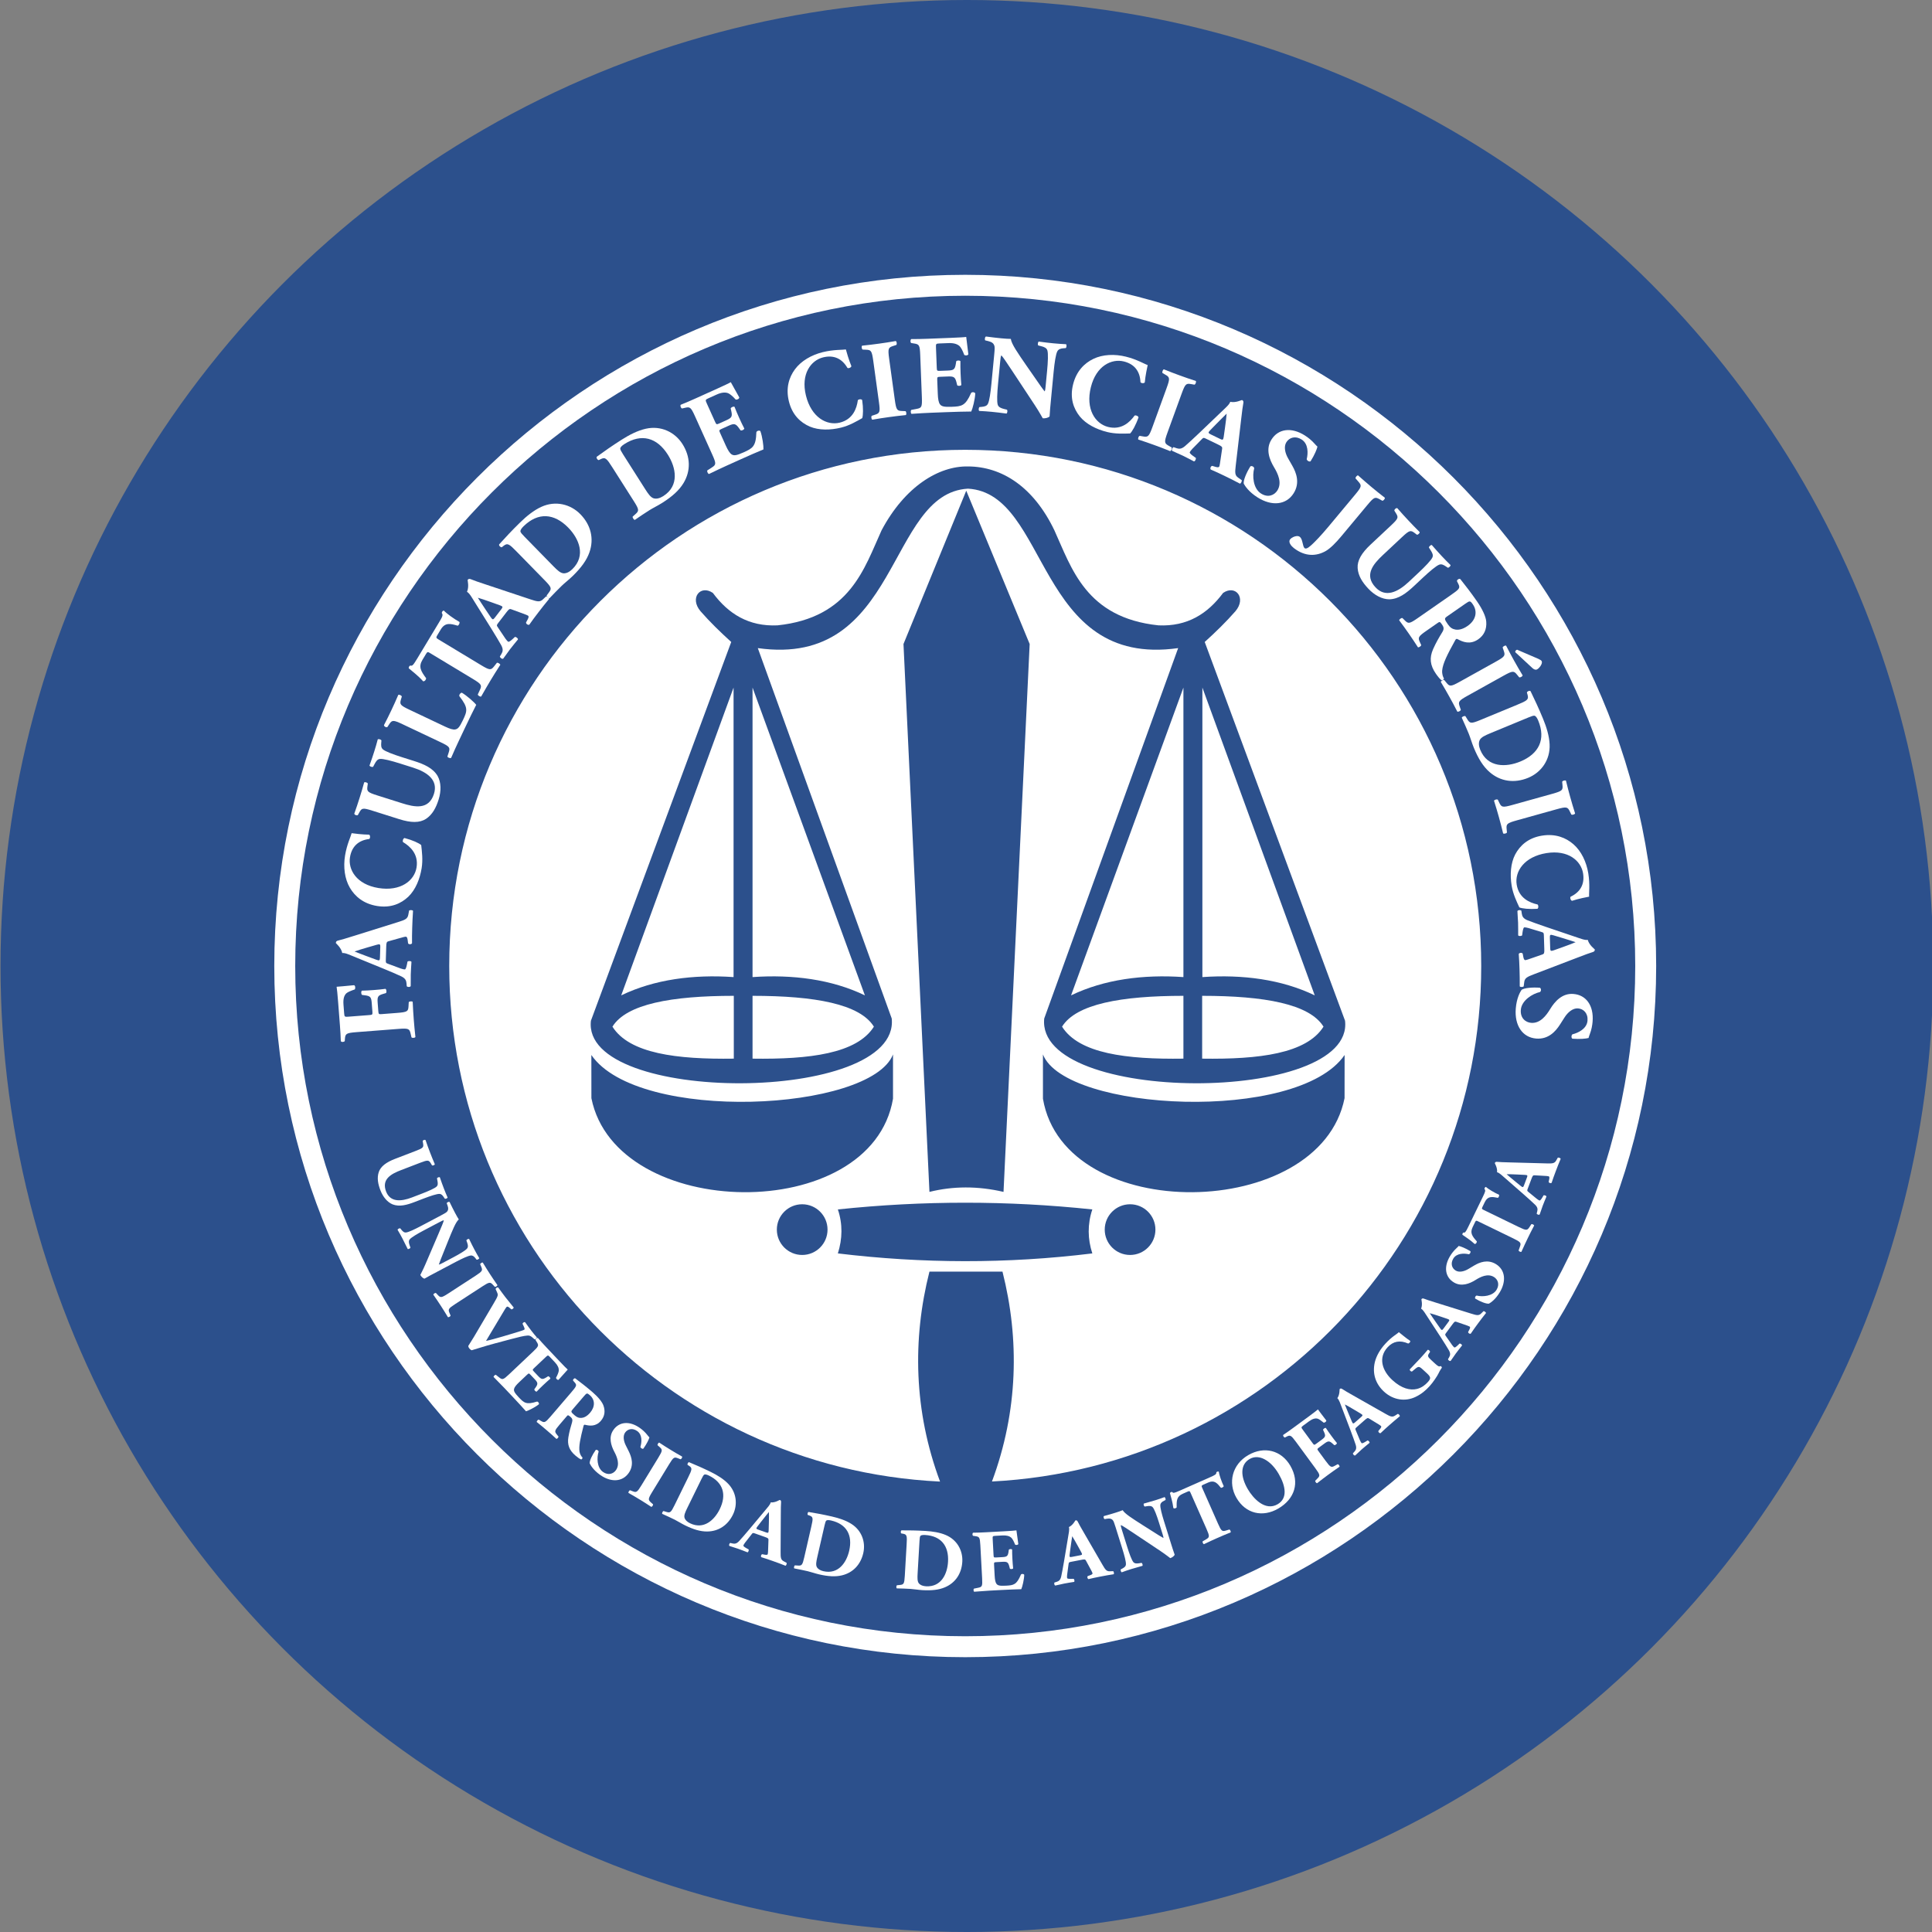 <?xml version="1.0" encoding="UTF-8" standalone="no"?>
<!DOCTYPE svg PUBLIC "-//W3C//DTD SVG 1.1//EN" "http://www.w3.org/Graphics/SVG/1.1/DTD/svg11.dtd">
<svg width="100%" height="100%" viewBox="0 0 450 450" version="1.1" xmlns="http://www.w3.org/2000/svg" xmlns:xlink="http://www.w3.org/1999/xlink" xml:space="preserve" xmlns:serif="http://www.serif.com/" style="fill-rule:evenodd;clip-rule:evenodd;stroke-linejoin:round;stroke-miterlimit:2;">
    <rect x="0" y="0" width="450" height="450" fill="#808080" stroke="none"/>
    <g transform="matrix(1,0,0,1,-1350,-150)">
        <g transform="matrix(1.768,0,0,1,0,0)">
            <g transform="matrix(0.679,0,0,1.2,458.092,-480)">
                <circle cx="637.5" cy="712.5" r="187.5" style="fill:rgb(44,80,140);"/>
            </g>
        </g>
        <g transform="matrix(1.768,0,0,1,0,0)">
            <g id="Logo-Facultad-Ciencias-Jurídicas.svg" serif:id="Logo Facultad Ciencias Jurídicas.svg" transform="matrix(0.389,0,0,0.688,890.735,375)">
                <g transform="matrix(1,0,0,1,-234,-234)">
                    <g>
                        <path d="M234.001,7.089C358.979,7.089 460.911,109.021 460.911,233.999C460.911,358.977 358.979,460.908 234.001,460.908C109.023,460.908 7.092,358.977 7.092,233.999C7.092,109.021 109.023,7.089 234.001,7.089M234.001,0C362.884,0 468,105.116 468,233.999C468,362.882 362.884,468 234.001,468C105.118,468 0,362.882 0,233.999C0,105.116 105.118,0 234.001,0" style="fill:white;"/>
                        <path d="M225.474,408.546C132.939,404.102 59.25,327.64 59.25,233.996C59.25,137.501 137.503,59.247 234.001,59.247C330.497,59.247 408.75,137.501 408.75,233.996C408.75,327.457 335.349,403.803 243.055,408.52C251.93,384.69 252.424,360.362 246.618,337.467L221.882,337.467C216.074,360.369 216.573,384.705 225.474,408.546ZM190.87,316.415C219.648,313.378 248.371,313.378 277.044,316.415C275.358,321.48 275.46,326.439 277.044,331.302C248.136,334.859 219.415,334.749 190.87,331.302C192.431,326.338 192.531,321.375 190.87,316.415ZM178.785,314.663C183.525,314.663 187.368,318.506 187.368,323.246C187.368,327.984 183.525,331.826 178.785,331.826C174.044,331.826 170.202,327.984 170.202,323.246C170.202,318.506 174.044,314.663 178.785,314.663ZM289.83,314.663C294.57,314.663 298.413,318.506 298.413,323.246C298.413,327.984 294.57,331.826 289.83,331.826C285.089,331.826 281.247,327.984 281.247,323.246C281.247,318.506 285.089,314.663 289.83,314.663ZM362.484,264.127C346.621,287.274 267.865,283.239 260.322,263.941L260.322,278.933C267.617,321.843 354.134,320.477 362.469,278.748L362.484,264.127ZM107.382,264.126C123.247,287.273 202.001,283.241 209.543,263.941L209.543,278.933C202.248,321.842 115.734,320.477 107.397,278.748L107.382,264.126ZM234.347,73.089L213.091,124.996L221.884,310.475C229.862,308.501 238.222,308.439 246.97,310.475L255.825,124.996L234.347,73.089ZM234.932,72.397C207.374,73.97 212.007,133.197 163.755,126.378L209.11,251.774C212.112,280.855 103.872,280.915 107.237,252.517L154.756,124.302C151.064,120.96 147.537,117.532 144.375,113.92C140.523,109.4 144.31,104.81 148.528,107.694C153.768,114.753 160.64,119.118 170.416,118.676C195.044,116.084 199.85,99.239 205.671,86.496C213.573,71.634 225.08,64.687 234.932,64.875C246.426,64.922 257.125,71.774 264.192,86.496C270.016,99.239 274.819,116.084 299.449,118.676C309.226,119.118 316.095,114.753 321.336,107.694C325.556,104.81 329.341,109.4 325.488,113.92C322.329,117.532 318.802,120.96 315.109,124.302L362.629,252.517C365.993,280.915 257.753,280.855 260.755,251.774L306.111,126.378C257.858,133.197 262.491,73.97 234.932,72.397ZM155.625,244.097L155.625,265.365C136.302,265.645 120.27,263.651 114.524,254.536C119.282,246.866 134.516,244.107 155.625,244.097ZM161.971,244.097L161.971,265.365C181.293,265.645 197.326,263.651 203.069,254.536C198.311,246.866 183.079,244.107 161.971,244.097ZM307.895,244.097L307.895,265.365C288.573,265.645 272.538,263.651 266.794,254.536C271.552,246.866 286.786,244.107 307.895,244.097ZM314.239,244.097L314.239,265.365C333.563,265.645 349.596,263.651 355.339,254.536C350.584,246.866 335.349,244.107 314.239,244.097ZM161.971,139.744L161.971,237.755C175.537,236.812 188.803,238.521 200.025,243.946L161.971,139.744ZM155.544,139.744L155.544,237.755C141.978,236.812 128.713,238.521 117.491,243.946L155.544,139.744ZM307.895,139.744L307.895,237.755C294.326,236.812 281.063,238.521 269.841,243.946L307.895,139.744ZM314.319,139.744L314.319,237.755C327.887,236.812 341.15,238.521 352.372,243.946L314.319,139.744Z" style="fill:white;"/>
                        <g>
                            <path d="M25.314,251.144C23.836,251.258 23.76,251.264 23.663,250.016L23.435,247.065C23.286,245.136 23.653,243.963 24.399,243.255C24.862,242.836 25.749,242.462 27.271,241.925C27.539,241.447 27.437,240.616 27.008,240.497C24.477,240.769 21.749,240.98 21.105,241.03C21.222,241.554 21.427,243.714 21.615,246.14L22.23,254.086C22.374,255.903 22.483,257.799 22.533,259.434C22.717,259.839 23.669,259.766 23.872,259.407L23.927,258.64C24.06,256.915 24.383,256.661 27.9,256.389L41.979,255.3C45.499,255.027 45.782,255.234 46.178,256.918L46.465,258.154C46.717,258.439 47.593,258.372 47.798,258.051C47.546,255.784 47.373,253.892 47.239,252.151C47.098,250.334 46.98,248.478 46.875,246.127C46.626,245.879 45.75,245.947 45.542,246.23L45.461,247.644C45.365,249.364 45.08,249.614 41.56,249.887L36.451,250.282C35.429,250.361 35.312,250.332 35.233,249.311L35.008,246.398C34.853,244.393 35.123,243.953 36.911,243.435L37.805,243.175C38.125,242.882 38.013,241.933 37.655,241.731C36.525,241.895 35.127,242.029 33.728,242.137C32.29,242.249 30.884,242.332 29.664,242.35C29.345,242.604 29.381,243.558 29.738,243.799L30.663,243.918C32.552,244.152 32.85,244.548 33.005,246.553L33.23,249.466C33.309,250.487 33.198,250.534 32.174,250.613L25.314,251.144Z" style="fill:white;fill-rule:nonzero;"/>
                            <path d="M37.914,227.44C37.955,226.11 38.041,225.809 38.653,225.638L41.947,224.713C43.364,224.301 44.282,224.063 44.548,224.072C44.775,224.079 45.036,224.239 45.161,225.117L45.314,226.338C45.606,226.765 46.41,226.714 46.652,226.303C46.63,224.554 46.65,223.072 46.708,221.174C46.769,219.199 46.859,217.149 46.991,215.329C46.773,214.98 45.854,215.027 45.656,215.249L45.384,216.685C45.113,218.083 44.23,218.398 41.93,219.125L26.891,223.83C24.165,224.696 22.746,225.108 21.635,225.378C21.06,225.512 20.864,225.734 20.848,226.228C20.846,226.304 22.664,227.766 23.025,229.602C24.13,229.522 25.439,230.209 27.805,231.156L36.963,234.898C39.661,236.011 41.459,236.789 42.956,237.481C44.416,238.171 44.695,238.94 44.781,239.854L44.864,240.882C45.161,241.158 45.961,241.22 46.203,240.81C46.257,239.064 46.182,238.188 46.222,236.898C46.31,235.305 46.339,233.937 46.457,232.61C46.278,232.225 45.397,232.273 45.123,232.493L44.898,233.627C44.675,234.684 44.432,235.171 44.205,235.164C43.901,235.155 43.599,235.107 42.848,234.856L38.494,233.239C37.781,232.988 37.746,232.873 37.774,231.962L37.914,227.44ZM35.79,231.14C35.76,232.089 35.64,232.276 34.625,231.902L31.806,230.865C30.077,230.241 28.049,229.418 27.185,229.087C27.993,228.77 30.065,228.15 31.715,227.668L34.822,226.776C35.819,226.503 35.927,226.696 35.9,227.57L35.79,231.14Z" style="fill:white;fill-rule:nonzero;"/>
                            <path d="M23.968,196.6C23.333,200.5 23.833,204.509 25.612,207.53C27.329,210.464 30.239,212.938 34.815,213.682C39.467,214.439 42.916,212.884 45.419,210.521C47.837,208.182 49.308,204.571 49.906,200.895C50.381,197.97 49.992,195.173 49.76,193.056C48.984,192.391 46.836,191.387 44.103,190.673C43.616,190.825 43.357,191.707 43.609,192.056C45.995,193.483 48.917,196.115 48.179,200.653C47.447,205.154 42.731,208.814 35.266,207.6C27.8,206.386 24.962,201.343 25.639,197.179C26.231,193.541 28.497,191.446 32.151,191.001C32.531,190.793 32.546,189.756 32.12,189.533C29.889,189.516 26.87,189.141 26.197,189.031C25.939,190.144 24.59,192.774 23.968,196.6Z" style="fill:white;fill-rule:nonzero;"/>
                            <path d="M42.328,184.294C46.276,185.542 49.207,185.592 51.36,184.202C53.568,182.75 54.78,180.422 55.651,177.668C56.579,174.732 56.511,171.8 55.315,169.668C53.734,166.981 50.722,165.671 47.318,164.595L43.262,163.313C40.328,162.386 37.621,161.372 36.806,160.676C36.148,160.109 36.148,159.352 36.229,158.341L36.29,157.643C36.09,157.261 35.339,157.104 35.051,157.252C34.689,158.652 34.29,160 33.867,161.339C33.398,162.822 32.927,164.228 32.236,166.162C32.386,166.449 33.091,166.751 33.474,166.554L33.965,165.632C34.455,164.711 34.924,163.982 35.788,163.896C36.856,163.795 39.654,164.52 42.588,165.447L46.97,166.831C51.931,168.399 55.541,171.095 54.075,175.734C52.334,181.244 47.513,180.239 43.276,178.9L34.91,176.256C31.541,175.192 31.32,174.883 31.546,173.16L31.676,172.244C31.549,171.885 30.748,171.632 30.437,171.853C29.961,173.616 29.424,175.399 28.864,177.173C28.314,178.911 27.718,180.714 27.095,182.43C27.188,182.898 28.001,183.115 28.311,182.894L28.778,182.045C29.62,180.518 29.906,180.369 33.274,181.433L42.328,184.294Z" style="fill:white;fill-rule:nonzero;"/>
                            <path d="M45.788,147.247C42.593,145.735 42.415,145.399 42.906,143.739L43.192,142.782C43.116,142.41 42.329,142.037 41.994,142.215C41.249,143.964 40.467,145.695 39.687,147.343C38.908,148.99 38.065,150.692 37.151,152.446C37.162,152.955 37.949,153.328 38.317,153.082L38.926,152.15C39.863,150.702 40.27,150.643 43.465,152.155L56.242,158.202C59.427,159.709 59.604,160.045 59.078,161.688L58.633,163.074C58.718,163.451 59.54,163.756 59.893,163.545C60.832,161.383 61.61,159.65 62.357,158.071L64.534,153.471C65.867,150.654 67.462,147.373 68.392,145.585C67.695,144.666 65.234,142.493 63.527,141.475C63.005,141.522 62.494,142.247 62.705,142.684C65.733,146.597 65.381,147.607 63.901,150.733C62.715,153.24 62.147,153.728 61.351,153.898C60.59,154.084 59.424,153.701 57.811,152.938L45.788,147.247Z" style="fill:white;fill-rule:nonzero;"/>
                            <path d="M67.166,136.756C70.19,138.581 70.365,138.952 69.645,140.515L68.924,142.077C68.964,142.456 69.716,142.91 70.069,142.768C71.378,140.451 72.376,138.746 73.317,137.186C74.2,135.723 75.203,134.11 76.544,132.034C76.485,131.688 75.733,131.234 75.399,131.344L74.451,132.547C73.373,133.894 72.995,133.932 69.97,132.107L55.628,123.455C54.782,122.945 54.744,122.789 55.215,122.008L56.392,120.055C57.865,117.615 59.668,118.082 62.083,118.784C62.441,118.778 62.906,117.861 62.712,117.521C60.819,116.468 58.324,114.653 57.411,113.658C57.276,113.665 57.011,113.816 56.893,114.011C56.775,114.207 56.749,114.323 56.734,114.492C57.242,115.198 56.98,115.706 55.685,117.853L48.386,129.954C46.894,132.426 46.705,132.446 46.054,132.275C45.877,132.346 45.747,132.489 45.649,132.652C45.55,132.814 45.517,133.016 45.536,133.205C46.666,134.198 48.583,135.575 50.414,137.612C50.955,137.672 51.393,137.093 51.433,136.585C49.648,134.177 48.759,132.709 50.192,130.333L51.409,128.316C51.88,127.535 52.043,127.633 52.824,128.104L67.166,136.756Z" style="fill:white;fill-rule:nonzero;"/>
                            <path d="M78.612,114.265C79.422,113.211 79.667,113.016 80.265,113.235L83.477,114.411C84.868,114.905 85.752,115.249 85.963,115.411C86.143,115.55 86.261,115.832 85.849,116.617L85.259,117.697C85.246,118.215 85.929,118.643 86.365,118.452C87.369,117.019 88.252,115.829 89.41,114.323C90.614,112.756 91.884,111.146 93.056,109.746C93.083,109.335 92.31,108.837 92.02,108.902L90.959,109.907C89.922,110.883 89.021,110.622 86.73,109.867L71.779,104.892C69.061,104.001 67.669,103.506 66.61,103.075C66.065,102.848 65.776,102.913 65.475,103.305C65.428,103.365 66.048,105.614 65.268,107.315C66.211,107.896 66.872,109.219 68.237,111.37L73.479,119.76C75.018,122.241 76.022,123.923 76.832,125.359C77.612,126.773 77.39,127.56 76.925,128.352L76.391,129.234C76.471,129.631 77.084,130.15 77.52,129.959C78.584,128.574 79.036,127.819 79.822,126.796C80.824,125.555 81.648,124.462 82.519,123.455C82.6,123.037 81.857,122.562 81.506,122.58L80.66,123.368C79.861,124.095 79.38,124.348 79.199,124.21C78.959,124.025 78.741,123.81 78.278,123.166L75.692,119.309C75.259,118.689 75.299,118.575 75.854,117.852L78.612,114.265ZM74.725,116.025C74.146,116.778 73.939,116.859 73.334,115.963L71.654,113.473C70.615,111.956 69.452,110.103 68.944,109.329C69.785,109.544 71.829,110.252 73.448,110.826L76.491,111.919C77.46,112.28 77.434,112.5 76.901,113.193L74.725,116.025Z" style="fill:white;fill-rule:nonzero;"/>
                            <path d="M91.514,103.347C93.95,105.835 93.999,106.212 92.963,107.598L92.254,108.558C92.177,108.914 92.815,109.566 93.192,109.516C94.684,107.944 96.042,106.562 97.344,105.287C98.324,104.334 99.84,103.169 101.117,101.919C103.916,99.18 105.799,96.648 106.745,93.919C108.351,89.316 107.217,84.682 103.655,81.042C100.332,77.647 95.241,76.354 90.436,78.558C87.899,79.716 85.459,81.679 83.231,83.86C80.353,86.676 78.342,88.856 76.194,91.224C75.895,91.57 76.663,92.355 77.067,92.225L77.636,91.774C79.019,90.687 79.578,91.15 82.104,93.731L91.514,103.347ZM84.708,88.629C83.884,87.787 83.406,87.245 83.356,86.868C83.306,86.491 83.69,85.85 84.423,85.132C89.341,80.32 94.766,80.7 99.551,85.59C103.167,89.284 105.658,95.036 100.958,99.636C99.98,100.593 98.952,101.12 97.932,101.055C96.884,100.963 95.873,100.038 94.411,98.544L84.708,88.629Z" style="fill:white;fill-rule:nonzero;"/>
                            <path d="M121.743,76.591C123.611,79.529 123.582,79.907 122.282,81.049L121.39,81.842C121.241,82.174 121.73,82.944 122.109,82.973C123.894,81.743 125.508,80.672 127.046,79.694C128.202,78.964 129.926,78.136 131.434,77.177C134.737,75.076 137.103,72.987 138.593,70.513C141.115,66.341 140.962,61.573 138.229,57.275C135.679,53.267 130.965,50.95 125.809,52.114C123.087,52.722 120.294,54.14 117.664,55.813C114.266,57.974 111.848,59.691 109.257,61.564C108.893,61.841 109.483,62.768 109.905,62.724L110.555,62.4C112.132,61.623 112.583,62.191 114.521,65.238L121.743,76.591ZM118.123,60.785C117.491,59.79 117.135,59.161 117.165,58.782C117.194,58.403 117.701,57.855 118.567,57.304C124.373,53.611 129.603,55.104 133.275,60.877C136.049,65.239 137.298,71.381 131.749,74.911C130.594,75.645 129.48,75.948 128.495,75.674C127.489,75.368 126.691,74.254 125.569,72.49L118.123,60.785Z" style="fill:white;fill-rule:nonzero;"/>
                            <path d="M146.527,43.653C145.949,42.37 145.918,42.301 147.059,41.786L149.826,40.539C151.52,39.774 152.749,39.72 153.708,40.08C154.377,40.362 155.331,41.183 156.259,42.225C156.746,42.38 157.512,41.952 157.478,41.508C156.259,39.268 154.892,36.883 154.607,36.344C154.188,36.617 152.228,37.543 150.008,38.544L142.674,41.852C141.015,42.604 139.301,43.336 137.639,44.002C137.391,44.365 137.717,45.181 138.12,45.251L139.065,45.034C140.767,44.641 141.068,44.755 142.489,47.903L148.309,60.808C149.745,63.992 149.631,64.293 148.178,65.24L146.663,66.216C146.468,66.523 146.843,67.354 147.214,67.437C149.779,66.197 151.462,65.396 153.123,64.647L157.62,62.618C160.456,61.339 163.802,59.872 165.669,59.113C165.733,57.961 165.3,54.782 164.625,52.917C164.299,52.564 163.371,52.816 163.266,53.322C163.127,58.097 161.995,58.733 158.979,60.093C156.454,61.232 155.672,61.251 154.941,60.83C154.26,60.428 153.622,59.382 152.903,57.787L151.043,53.663C150.574,52.624 150.593,52.573 151.526,52.152L153.913,51.076C155.711,50.265 156.251,50.355 157.347,51.862L157.911,52.651C158.296,52.853 159.15,52.425 159.183,52.035C158.614,50.958 158.027,49.721 157.435,48.406C156.842,47.092 156.303,45.834 155.872,44.693C155.557,44.46 154.687,44.852 154.569,45.239L154.786,46.184C155.19,48.004 154.885,48.433 153.086,49.244L150.7,50.321C149.766,50.742 149.701,50.688 149.263,49.718L146.527,43.653Z" style="fill:white;fill-rule:nonzero;"/>
                            <path d="M185.745,26.186C181.908,27.132 178.417,29.165 176.335,31.986C174.311,34.717 173.177,38.364 174.288,42.866C175.417,47.441 178.2,50.004 181.355,51.379C184.456,52.686 188.354,52.621 191.97,51.729C194.847,51.019 197.267,49.563 199.123,48.52C199.43,47.545 199.511,45.176 199.096,42.381C198.765,41.993 197.852,42.101 197.63,42.469C197.253,45.224 195.979,48.944 191.515,50.046C187.088,51.138 181.871,48.237 180.059,40.894C178.247,33.55 181.772,28.961 185.867,27.951C189.446,27.068 192.262,28.33 194.105,31.516C194.445,31.784 195.405,31.391 195.443,30.912C194.583,28.853 193.744,25.929 193.581,25.267C192.456,25.466 189.508,25.257 185.745,26.186Z" style="fill:white;fill-rule:nonzero;"/>
                            <path d="M208.242,28.446C207.755,24.911 207.945,24.617 209.638,24.077L210.667,23.744C210.933,23.476 210.814,22.606 210.485,22.42C208.46,22.775 206.581,23.06 204.813,23.304C203.008,23.552 201.123,23.786 199.079,23.99C198.81,24.259 198.929,25.129 199.262,25.314L200.342,25.358C202.115,25.42 202.377,25.652 202.864,29.187L204.769,43.024C205.256,46.558 205.066,46.853 203.376,47.392L202.348,47.726C202.078,47.994 202.198,48.864 202.53,49.05C204.553,48.694 206.431,48.41 208.236,48.161C210.004,47.918 211.852,47.689 213.899,47.484C214.164,47.216 214.082,46.341 213.754,46.155L212.673,46.112C210.897,46.05 210.634,45.818 210.148,42.283L208.242,28.446Z" style="fill:white;fill-rule:nonzero;"/>
                            <path d="M224.102,24.77C224.047,23.364 224.044,23.288 225.295,23.239L228.328,23.121C230.186,23.049 231.345,23.461 232.098,24.154C232.613,24.667 233.188,25.786 233.658,27.1C234.051,27.427 234.921,27.317 235.057,26.893C234.768,24.359 234.396,21.636 234.335,21.029C233.844,21.125 231.679,21.247 229.246,21.341L221.207,21.654C219.386,21.728 217.523,21.762 215.732,21.756C215.366,21.999 215.362,22.878 215.709,23.094L216.666,23.248C218.391,23.523 218.628,23.741 218.762,27.193L219.312,41.339C219.448,44.829 219.228,45.065 217.527,45.397L215.756,45.733C215.46,45.944 215.495,46.856 215.808,47.072C218.652,46.885 220.511,46.775 222.332,46.704L227.263,46.512C230.371,46.392 234.023,46.288 236.039,46.286C236.53,45.242 237.322,42.132 237.397,40.151C237.228,39.701 236.273,39.586 235.985,40.016C234.063,44.39 232.776,44.554 229.469,44.682C226.702,44.79 225.97,44.514 225.451,43.849C224.97,43.221 224.772,42.011 224.704,40.264L224.528,35.743C224.484,34.603 224.52,34.564 225.544,34.524L228.16,34.423C230.131,34.346 230.598,34.632 231.048,36.441L231.275,37.383C231.555,37.715 232.507,37.64 232.685,37.29C232.561,36.078 232.482,34.711 232.426,33.27C232.37,31.83 232.343,30.461 232.372,29.242C232.168,28.908 231.214,28.945 230.959,29.259L230.806,30.216C230.497,32.055 230.053,32.338 228.082,32.415L225.466,32.516C224.442,32.556 224.401,32.482 224.36,31.418L224.102,24.77Z" style="fill:white;fill-rule:nonzero;"/>
                            <path d="M263.95,32.785C264.245,29.721 264.669,26.898 265.183,25.916C265.6,25.154 266.348,24.921 267.346,24.864L268.037,24.816C268.369,24.544 268.369,23.745 268.164,23.497C266.682,23.43 265.317,23.333 263.919,23.199C262.371,23.05 260.899,22.875 258.863,22.603C258.614,22.807 258.462,23.592 258.736,23.922L259.743,24.171C260.75,24.421 261.557,24.766 261.821,25.593C262.139,26.655 262.018,29.507 261.723,32.571L261.222,37.792C261.156,38.473 261.094,39.116 260.907,39.48C260.12,38.526 259.15,37.097 257.674,34.969L254.856,30.918C251.84,26.543 249.656,23.431 249.441,21.697C248.639,21.696 247.539,21.624 246.253,21.501C244.706,21.352 242.818,21.137 241.048,20.891C240.659,20.968 240.534,21.869 240.77,22.196L241.814,22.449C243.12,22.765 243.606,23.27 243.847,23.942C244.023,24.494 244.003,25.103 243.803,27.183L242.879,36.793C242.584,39.858 242.198,42.684 241.684,43.666C241.305,44.431 240.523,44.623 239.484,44.714L238.83,44.766C238.498,45.038 238.498,45.837 238.703,46.085C240.148,46.148 241.55,46.249 242.948,46.384C244.458,46.529 245.969,46.707 248.004,46.979C248.253,46.775 248.405,45.99 248.131,45.66L247.086,45.407C246.117,45.161 245.272,44.813 245.008,43.985C244.69,42.924 244.811,40.072 245.106,37.007L245.811,29.667C245.946,28.268 246.008,27.624 246.233,27.264C246.86,27.897 247.956,29.606 249.892,32.503L257.592,44.164C259.16,46.524 260.224,48.573 260.261,48.577C261.167,48.664 262.264,48.35 262.572,47.921C262.616,46.666 262.845,44.283 263.082,41.824L263.95,32.785Z" style="fill:white;fill-rule:nonzero;"/>
                            <path d="M288.436,27.716C284.601,26.763 280.565,26.932 277.408,28.456C274.343,29.927 271.639,32.623 270.521,37.124C269.384,41.698 270.651,45.263 272.8,47.951C274.932,50.553 278.41,52.315 282.024,53.213C284.901,53.928 287.72,53.769 289.849,53.712C290.575,52.993 291.752,50.936 292.688,48.27C292.577,47.773 291.72,47.442 291.351,47.664C289.732,49.925 286.87,52.621 282.408,51.512C277.982,50.413 274.721,45.412 276.545,38.072C278.368,30.731 283.628,28.318 287.721,29.334C291.298,30.223 293.201,32.654 293.344,36.332C293.52,36.728 294.552,36.827 294.81,36.421C295.009,34.2 295.632,31.221 295.796,30.559C294.708,30.211 292.198,28.65 288.436,27.716Z" style="fill:white;fill-rule:nonzero;"/>
                            <path d="M307.298,40.222C308.518,36.869 308.823,36.697 310.572,37.01L311.638,37.196C311.998,37.083 312.299,36.257 312.095,35.94C310.138,35.309 308.343,34.683 306.666,34.073C304.954,33.45 303.178,32.776 301.276,32.003C300.912,32.115 300.611,32.94 300.819,33.259L301.754,33.802C303.292,34.685 303.416,35.012 302.196,38.365L297.42,51.491C296.2,54.844 295.895,55.016 294.149,54.704L293.084,54.519C292.72,54.63 292.42,55.456 292.627,55.775C294.581,56.405 296.375,57.03 298.088,57.653C299.764,58.263 301.506,58.924 303.411,59.698C303.771,59.585 304.107,58.773 303.903,58.455L302.968,57.912C301.426,57.028 301.303,56.7 302.522,53.348L307.298,40.222Z" style="fill:white;fill-rule:nonzero;"/>
                            <path d="M319.664,57.475C320.861,58.054 321.101,58.255 321.008,58.884L320.509,62.268C320.308,63.731 320.151,64.666 320.035,64.905C319.936,65.11 319.683,65.283 318.83,65.039L317.653,64.681C317.144,64.774 316.863,65.529 317.139,65.917C318.746,66.61 320.091,67.232 321.8,68.06C323.579,68.92 325.414,69.837 327.022,70.701C327.43,70.643 327.761,69.785 327.639,69.514L326.439,68.68C325.273,67.862 325.345,66.928 325.619,64.531L327.453,48.881C327.774,46.039 327.976,44.575 328.183,43.45C328.294,42.871 328.172,42.601 327.727,42.385C327.659,42.352 325.582,43.416 323.759,42.998C323.381,44.039 322.22,44.955 320.391,46.729L313.241,53.566C311.124,55.576 309.682,56.901 308.439,57.986C307.214,59.037 306.398,58.979 305.528,58.685L304.555,58.341C304.183,58.5 303.799,59.206 304.076,59.594C305.648,60.355 306.478,60.643 307.64,61.206C309.059,61.935 310.296,62.52 311.46,63.168C311.885,63.162 312.199,62.338 312.11,61.998L311.167,61.33C310.292,60.696 309.947,60.275 310.046,60.07C310.178,59.797 310.345,59.541 310.88,58.957L314.132,55.641C314.651,55.091 314.77,55.107 315.591,55.504L319.664,57.475ZM317.151,54.027C316.296,53.613 316.174,53.427 316.929,52.653L319.026,50.501C320.301,49.176 321.879,47.66 322.533,47.006C322.493,47.873 322.215,50.018 321.982,51.721L321.53,54.922C321.373,55.944 321.153,55.964 320.366,55.583L317.151,54.027Z" style="fill:white;fill-rule:nonzero;"/>
                            <path d="M345.218,73.97C347.454,70.438 346.099,66.971 344.781,64.652L343.371,62.186C342.293,60.334 341.829,58.151 342.764,56.674C343.78,55.068 345.811,54.419 347.932,55.761C350.245,57.225 350.141,60.443 349.649,62.426C349.735,62.93 350.557,63.405 350.962,63.121C352.323,60.97 353.1,59.032 353.289,58.165C352.945,57.858 352.697,57.611 352.361,57.219C351.321,56.023 350.085,55.061 349.025,54.39C344.368,51.442 339.962,52.156 337.697,55.806C335.685,58.985 337,62.516 338.579,65.135C339.897,67.319 341.364,70.406 339.717,73.008C338.701,74.613 336.572,75.56 334.194,74.055C331.464,72.327 331.185,68.012 331.865,65.519C331.832,65.003 331.073,64.568 330.584,64.843C329.202,67.027 328.155,69.603 328.319,70.695C328.749,71.506 330.051,73.496 333.004,75.365C337.855,78.435 342.718,77.921 345.218,73.97Z" style="fill:white;fill-rule:nonzero;"/>
                            <path d="M356.883,85.413C354.303,88.507 352.321,90.467 351.849,90.914C350.88,91.838 349.59,93.088 348.919,92.528C348.598,92.261 348.423,91.521 348.244,90.728C348.064,89.934 347.831,89.146 347.364,88.757C347.043,88.489 346.659,88.416 346.231,88.454C345.481,88.522 344.522,88.96 344.061,89.513C343.235,90.503 344.465,91.875 345.307,92.528C349.134,95.473 352.89,95.297 356.024,93.556C357.615,92.656 359.47,90.788 361.393,88.482L370.207,77.918C372.495,75.174 372.817,75.145 374.378,76.002L375.258,76.49C375.637,76.51 376.195,75.841 376.107,75.472C374.541,74.264 373.062,73.073 371.662,71.906C370.292,70.763 368.855,69.521 367.036,67.904C366.657,67.884 366.099,68.553 366.187,68.922L367.15,70.022C368.322,71.346 368.326,71.696 366.038,74.44L356.883,85.413Z" style="fill:white;fill-rule:nonzero;"/>
                            <path d="M371.242,91.37C368.22,94.2 366.739,96.731 366.897,99.288C367.081,101.925 368.515,104.122 370.49,106.231C372.595,108.478 375.184,109.856 377.629,109.858C380.746,109.796 383.363,107.813 385.969,105.372L389.074,102.464C391.319,100.361 393.53,98.499 394.537,98.129C395.353,97.833 396.012,98.205 396.854,98.77L397.433,99.165C397.864,99.178 398.369,98.6 398.381,98.277C397.338,97.276 396.358,96.267 395.398,95.242C394.335,94.107 393.341,93.007 391.993,91.457C391.67,91.447 391.06,91.914 391.045,92.345L391.608,93.224C392.171,94.103 392.576,94.869 392.228,95.664C391.793,96.644 389.79,98.728 387.544,100.831L384.19,103.973C380.392,107.53 376.274,109.356 372.948,105.804C368.998,101.587 372.236,97.877 375.48,94.839L381.884,88.842C384.462,86.427 384.84,86.386 386.231,87.427L386.965,87.988C387.341,88.054 387.954,87.479 387.913,87.101C386.61,85.821 385.319,84.48 384.047,83.122C382.801,81.792 381.522,80.388 380.331,79.005C379.878,78.856 379.291,79.458 379.331,79.837L379.842,80.66C380.761,82.142 380.751,82.464 378.172,84.879L371.242,91.37Z" style="fill:white;fill-rule:nonzero;"/>
                            <path d="M387.256,116.217C384.389,118.21 384.041,118.175 382.815,116.944L382.073,116.21C381.743,116.07 380.99,116.593 380.976,116.973C382.166,118.552 383.141,119.91 384.225,121.468C385.265,122.965 386.241,124.414 387.328,126.111C387.668,126.199 388.421,125.676 388.426,125.349L387.996,124.397C387.27,122.82 387.358,122.481 390.225,120.488L394.059,117.823C394.682,117.39 394.788,117.409 395.547,118.501C396.089,119.281 396.187,119.954 395.606,120.913C394.453,122.779 393.424,124.558 392.466,126.705C391.166,129.649 391.397,132.171 393.391,135.04C394.064,136.007 394.82,136.962 395.384,137.31C395.679,137.337 396.146,137.013 396.106,136.624C395.812,136.134 395.435,135.193 395.527,133.926C395.766,131.538 397.219,128.633 399.97,123.668C400.203,123.275 400.39,123.145 400.762,123.349C402.477,124.284 404.963,125.33 407.742,123.399C409.739,122.01 410.65,119.99 410.453,117.444C410.346,115.762 409.167,113.203 407.322,110.549C405.262,107.585 403.447,105.24 401.665,103.008C401.249,102.742 400.471,103.283 400.532,103.703L400.993,104.632C401.717,106.073 401.417,106.374 398.295,108.544L387.256,116.217ZM403.387,111.339C404.885,110.297 405.022,110.295 405.912,111.575C407.605,114.011 406.945,116.924 404.135,118.877C402.294,120.157 400.882,120.258 399.983,120.096C398.977,119.915 398.24,119.455 397.459,118.331C396.179,116.489 396.207,116.33 397.3,115.57L403.387,111.339Z" style="fill:white;fill-rule:nonzero;"/>
                            <path d="M416.347,135.708C419.465,133.973 419.808,134.043 420.925,135.426L421.609,136.264C421.955,136.414 422.722,135.987 422.777,135.614C421.711,133.856 420.764,132.207 419.897,130.648C419.011,129.055 418.11,127.383 417.179,125.553C416.831,125.399 416.064,125.826 416.011,126.203L416.362,127.225C416.947,128.9 416.825,129.229 413.708,130.963L401.502,137.754C398.384,139.488 398.041,139.418 396.925,138.038L396.242,137.201C395.894,137.047 395.126,137.474 395.074,137.851C396.138,139.607 397.084,141.254 397.97,142.847C398.838,144.406 399.721,146.046 400.653,147.879C400.999,148.03 401.785,147.636 401.839,147.262L401.488,146.239C400.902,144.561 401.023,144.233 404.141,142.498L416.347,135.708ZM420.897,126.92C420.476,127.024 420.222,127.426 420.27,127.747L426.016,133.072C426.583,133.624 427.132,133.751 427.435,133.67C427.704,133.607 428.203,133.33 428.811,132.47C429.355,131.65 429.399,131.103 429.214,130.77C429.084,130.538 428.733,130.297 428.039,129.987L420.897,126.92Z" style="fill:white;fill-rule:nonzero;"/>
                            <path d="M408.514,150.693C405.296,152.023 404.928,151.928 404.029,150.449L403.403,149.433C403.102,149.229 402.259,149.577 402.165,149.945C403.066,151.917 403.841,153.692 404.537,155.377C405.055,156.641 405.571,158.483 406.253,160.134C407.749,163.753 409.395,166.445 411.573,168.342C415.244,171.551 419.966,172.228 424.673,170.283C429.063,168.468 432.164,164.228 431.913,158.947C431.786,156.161 430.876,153.165 429.685,150.284C428.146,146.562 426.875,143.883 425.481,141.006C425.271,140.6 424.256,141.019 424.226,141.443L424.432,142.139C424.924,143.827 424.285,144.173 420.948,145.553L408.514,150.693ZM424.708,149.873C425.797,149.423 426.479,149.182 426.847,149.277C427.215,149.372 427.667,149.966 428.059,150.915C430.688,157.274 428.309,162.165 421.986,164.778C417.209,166.753 410.943,166.916 408.431,160.839C407.908,159.574 407.803,158.424 408.244,157.502C408.72,156.564 409.956,155.971 411.888,155.173L424.708,149.873Z" style="fill:white;fill-rule:nonzero;"/>
                            <path d="M434.271,180.941C437.708,179.983 438.025,180.132 438.788,181.737L439.257,182.711C439.559,182.939 440.405,182.703 440.545,182.352C439.92,180.394 439.384,178.57 438.905,176.851C438.416,175.096 437.93,173.259 437.453,171.262C437.15,171.031 436.304,171.267 436.165,171.621L436.268,172.697C436.445,174.462 436.25,174.753 432.813,175.712L419.359,179.463C415.922,180.421 415.605,180.273 414.843,178.671L414.374,177.697C414.071,177.466 413.225,177.702 413.086,178.056C413.711,180.012 414.246,181.835 414.735,183.59C415.214,185.309 415.69,187.11 416.168,189.11C416.469,189.337 417.326,189.138 417.466,188.787L417.363,187.71C417.185,185.942 417.38,185.651 420.817,184.693L434.271,180.941Z" style="fill:white;fill-rule:nonzero;"/>
                            <path d="M445.014,202.641C444.381,198.74 442.638,195.096 439.994,192.793C437.436,190.554 433.894,189.128 429.316,189.871C424.664,190.626 421.885,193.193 420.259,196.226C418.705,199.21 418.453,203.101 419.05,206.777C419.525,209.703 420.78,212.232 421.669,214.167C422.616,214.552 424.971,214.824 427.79,214.637C428.204,214.338 428.17,213.42 427.821,213.169C425.106,212.57 421.501,210.999 420.765,206.46C420.034,201.959 423.349,196.994 430.815,195.783C438.281,194.571 442.569,198.457 443.244,202.62C443.835,206.259 442.349,208.964 439.024,210.543C438.729,210.86 439.043,211.848 439.518,211.925C441.639,211.235 444.622,210.635 445.295,210.526C445.187,209.389 445.635,206.467 445.014,202.641Z" style="fill:white;fill-rule:nonzero;"/>
                            <path d="M430.111,228.242C430.152,229.571 430.085,229.878 429.484,230.086L426.254,231.212C424.865,231.712 423.963,232.005 423.698,232.014C423.47,232.021 423.2,231.877 423.021,231.008L422.793,229.799C422.475,229.391 421.676,229.491 421.46,229.916C421.59,231.661 421.662,233.141 421.72,235.04C421.781,237.014 421.819,239.066 421.799,240.891C422.039,241.226 422.953,241.121 423.136,240.888L423.32,239.438C423.504,238.025 424.366,237.657 426.617,236.789L441.336,231.164C444.003,230.131 445.394,229.632 446.486,229.294C447.051,229.125 447.234,228.891 447.219,228.398C447.217,228.322 445.312,226.974 444.838,225.164C443.74,225.312 442.39,224.708 439.971,223.908L430.599,220.739C427.837,219.795 425.995,219.13 424.458,218.532C422.959,217.933 422.632,217.183 422.49,216.276L422.344,215.255C422.03,214.998 421.227,214.985 421.011,215.41C421.065,217.155 421.194,218.025 421.234,219.315C421.245,220.911 421.3,222.278 421.265,223.609C421.467,223.983 422.343,223.88 422.603,223.644L422.758,222.499C422.915,221.429 423.127,220.928 423.355,220.921C423.658,220.912 423.963,220.941 424.728,221.145L429.174,222.49C429.901,222.696 429.943,222.809 429.971,223.72L430.111,228.242ZM432.003,224.418C431.973,223.468 432.081,223.275 433.117,223.585L435.995,224.446C437.76,224.962 439.835,225.658 440.718,225.935C439.931,226.302 437.901,227.049 436.284,227.631L433.238,228.714C432.26,229.048 432.14,228.862 432.113,227.988L432.003,224.418Z" style="fill:white;fill-rule:nonzero;"/>
                            <path d="M427.362,258.563C431.529,258.902 433.969,256.092 435.41,253.847L436.94,251.453C438.079,249.638 439.796,248.214 441.539,248.355C443.433,248.509 444.951,250.007 444.747,252.508C444.525,255.237 441.628,256.639 439.643,257.125C439.237,257.434 439.198,258.384 439.637,258.61C442.175,258.816 444.251,258.604 445.107,258.369C445.219,257.921 445.323,257.587 445.514,257.107C446.09,255.63 446.368,254.09 446.469,252.839C446.916,247.346 444.238,243.776 439.954,243.465C436.203,243.16 433.687,245.964 432.102,248.58C430.78,250.761 428.727,253.494 425.659,253.244C423.765,253.09 421.937,251.644 422.166,248.839C422.428,245.62 426.119,243.368 428.643,242.812C429.084,242.543 429.117,241.669 428.647,241.364C426.071,241.154 423.303,241.424 422.412,242.076C421.894,242.834 420.736,244.911 420.453,248.395C419.987,254.116 422.702,258.184 427.362,258.563Z" style="fill:white;fill-rule:nonzero;"/>
                            <path d="M40.91,299.287C37.859,300.458 36.024,301.869 35.379,303.787C34.73,305.77 35.126,307.803 35.943,309.932C36.815,312.202 38.299,313.979 40.086,314.707C42.384,315.589 44.888,314.916 47.519,313.905L50.655,312.701C52.922,311.831 55.092,311.126 55.939,311.154C56.623,311.181 56.995,311.648 57.443,312.312L57.749,312.773C58.06,312.91 58.602,312.638 58.706,312.405C58.241,311.363 57.824,310.334 57.427,309.299C56.987,308.153 56.586,307.053 56.061,305.518C55.828,305.415 55.243,305.575 55.104,305.886L55.254,306.696C55.405,307.506 55.474,308.187 54.983,308.665C54.373,309.253 52.289,310.182 50.021,311.052L46.634,312.353C42.799,313.826 39.244,313.937 37.867,310.351C36.232,306.092 39.703,304.342 42.978,303.084L49.445,300.601C52.048,299.601 52.337,299.683 53.045,300.858L53.415,301.487C53.67,301.646 54.289,301.409 54.372,301.12C53.8,299.796 53.254,298.432 52.727,297.061C52.211,295.717 51.693,294.31 51.233,292.945C50.946,292.701 50.337,292.967 50.254,293.256L50.383,294.01C50.615,295.367 50.512,295.6 47.908,296.599L40.91,299.287Z" style="fill:white;fill-rule:nonzero;"/>
                            <path d="M61.471,334.177C63.62,333.041 65.666,332.096 66.537,332.009C67.22,331.953 67.699,332.345 68.169,332.979L68.501,333.414C68.824,333.515 69.351,333.168 69.426,332.925C68.826,331.919 68.298,330.976 67.781,329.996C67.207,328.911 66.684,327.863 65.979,326.403C65.737,326.327 65.153,326.568 65.054,326.892L65.327,327.664C65.599,328.436 65.722,329.118 65.291,329.651C64.729,330.322 62.795,331.479 60.646,332.615L56.985,334.549C56.507,334.802 56.056,335.04 55.735,335.074C56.023,334.141 56.545,332.881 57.307,330.985L58.756,327.368C60.333,323.48 61.438,320.69 62.488,319.796C62.141,319.267 61.711,318.51 61.235,317.608C60.661,316.523 59.984,315.185 59.378,313.91C59.159,313.687 58.51,313.996 58.397,314.293L58.684,315.092C59.042,316.09 58.919,316.63 58.58,317.08C58.293,317.436 57.883,317.687 56.424,318.458L49.685,322.018C47.536,323.154 45.504,324.126 44.634,324.213C43.964,324.295 43.498,323.862 42.987,323.216L42.67,322.807C42.346,322.707 41.819,323.053 41.744,323.296C42.33,324.276 42.872,325.245 43.39,326.225C43.949,327.284 44.487,328.358 45.191,329.819C45.434,329.894 46.017,329.654 46.116,329.33L45.829,328.531C45.571,327.785 45.434,327.077 45.865,326.543C46.427,325.873 48.361,324.716 50.51,323.58L55.657,320.86C56.638,320.342 57.09,320.103 57.425,320.096C57.279,320.784 56.628,322.248 55.557,324.782L51.208,334.921C50.332,336.979 49.441,338.569 49.455,338.596C49.791,339.231 50.474,339.818 50.891,339.835C51.738,339.32 53.409,338.437 55.133,337.526L61.471,334.177Z" style="fill:white;fill-rule:nonzero;"/>
                            <path d="M70.51,342.449C72.872,340.915 73.146,340.952 74.1,341.981L74.684,342.604C74.964,342.704 75.546,342.326 75.569,342.029C74.635,340.702 73.801,339.454 73.033,338.273C72.25,337.066 71.45,335.798 70.619,334.406C70.336,334.303 69.755,334.681 69.734,334.981L70.065,335.767C70.616,337.055 70.538,337.32 68.175,338.854L58.927,344.86C56.565,346.394 56.291,346.357 55.338,345.33L54.755,344.707C54.472,344.605 53.89,344.982 53.869,345.282C54.802,346.608 55.636,347.854 56.419,349.061C57.187,350.243 57.971,351.487 58.804,352.881C59.084,352.98 59.682,352.628 59.705,352.331L59.373,351.544C58.821,350.254 58.899,349.989 61.261,348.455L70.51,342.449Z" style="fill:white;fill-rule:nonzero;"/>
                            <path d="M80.193,360.312C82.739,359.631 84.526,359.195 85.713,359.11C86.45,359.032 86.928,359.307 87.561,359.879L88.157,360.404C88.427,360.46 88.976,359.997 88.924,359.734C88.344,359.083 87.772,358.388 87.147,357.582C86.449,356.68 85.772,355.763 84.956,354.612C84.618,354.419 84.121,354.804 84.079,355.14L84.501,356.027C84.8,356.706 84.852,356.969 84.686,357.098C84.543,357.208 84.227,357.339 83.648,357.522C82.621,357.862 79.175,358.9 77.222,359.465L74.295,360.291C73.363,360.557 72.262,360.803 71.712,360.925C71.987,360.447 72.478,359.611 73.098,358.599L76.818,352.379C77.8,350.708 78.503,349.557 78.692,349.41C78.906,349.244 79.177,349.3 79.602,349.653L80.295,350.255C80.618,350.232 81.086,349.908 81.081,349.609C79.913,348.199 79.102,347.195 78.257,346.104C77.302,344.871 76.74,344.054 75.827,342.827C75.544,342.705 75.063,342.963 74.95,343.354L75.448,344.486C75.846,345.392 75.89,345.548 74.311,348.212L67.634,359.531C67.085,360.488 66.14,361.864 65.702,362.621C65.694,362.855 65.785,363.126 66.005,363.411C66.281,363.766 66.575,363.994 66.841,364.091C68.592,363.608 70.943,362.773 74.749,361.76L80.193,360.312Z" style="fill:white;fill-rule:nonzero;"/>
                            <path d="M91.842,366.482C92.65,365.719 92.693,365.678 93.372,366.396L95.018,368.138C96.026,369.205 96.383,370.108 96.362,370.916C96.325,371.488 95.959,372.412 95.422,373.373C95.432,373.777 95.949,374.237 96.272,374.097C97.628,372.609 99.054,370.973 99.382,370.622C99.071,370.379 97.873,369.156 96.553,367.759L92.191,363.143C91.2,362.099 90.212,361.009 89.286,359.941C88.951,359.85 88.426,360.305 88.478,360.623L88.884,361.272C89.617,362.44 89.61,362.694 87.628,364.567L79.505,372.243C77.501,374.137 77.246,374.13 76.165,373.291L75.045,372.412C74.766,372.346 74.242,372.841 74.276,373.139C75.865,374.732 76.896,375.78 77.885,376.826L80.56,379.657C82.247,381.442 84.206,383.559 85.254,384.756C86.13,384.506 88.39,383.361 89.607,382.377C89.786,382.042 89.358,381.415 88.953,381.467C85.355,382.597 84.589,381.917 82.794,380.018C81.293,378.429 81.076,377.851 81.202,377.196C81.326,376.585 81.941,375.838 82.945,374.89L85.541,372.437C86.195,371.818 86.238,371.819 86.793,372.407L88.213,373.909C89.282,375.041 89.355,375.468 88.513,376.675L88.071,377.299C88.02,377.638 88.559,378.165 88.859,378.089C89.515,377.386 90.287,376.629 91.114,375.847C91.942,375.065 92.741,374.338 93.48,373.722C93.573,373.427 93.056,372.879 92.736,372.891L92.088,373.297C90.835,374.069 90.435,373.952 89.365,372.82L87.946,371.318C87.391,370.73 87.414,370.667 88.025,370.09L91.842,366.482Z" style="fill:white;fill-rule:nonzero;"/>
                            <path d="M93.536,386.557C91.741,388.65 91.468,388.693 90.287,387.996L89.574,387.583C89.294,387.541 88.823,388.091 88.888,388.384C90.111,389.354 91.126,390.197 92.264,391.172C93.356,392.109 94.39,393.022 95.558,394.102C95.835,394.102 96.306,393.552 96.245,393.301L95.728,392.66C94.859,391.599 94.859,391.323 96.653,389.23L99.052,386.431C99.442,385.976 99.527,385.97 100.324,386.653C100.893,387.142 101.102,387.636 100.848,388.484C100.339,390.139 99.907,391.703 99.602,393.534C99.194,396.042 99.872,397.923 101.966,399.718C102.672,400.323 103.44,400.903 103.941,401.056C104.171,401.018 104.463,400.677 104.356,400.388C104.033,400.073 103.558,399.428 103.376,398.442C103.084,396.57 103.616,394.062 104.731,389.722C104.831,389.374 104.948,389.238 105.273,389.32C106.769,389.693 108.876,389.998 110.615,387.97C111.865,386.512 112.159,384.787 111.503,382.882C111.086,381.618 109.676,379.897 107.738,378.236C105.575,376.382 103.722,374.951 101.917,373.6C101.546,373.479 101.059,374.047 101.19,374.356L101.727,374.974C102.566,375.931 102.397,376.221 100.443,378.499L93.536,386.557ZM104.889,379.622C105.827,378.529 105.931,378.499 106.866,379.3C108.643,380.825 108.718,383.182 106.96,385.232C105.808,386.577 104.75,386.935 104.03,386.99C103.226,387.052 102.572,386.846 101.751,386.143C100.406,384.99 100.396,384.863 101.08,384.066L104.889,379.622Z" style="fill:white;fill-rule:nonzero;"/>
                            <path d="M119.994,405.69C121.912,403.004 120.997,400.212 120.06,398.326L119.058,396.319C118.29,394.812 118.02,393.071 118.822,391.948C119.694,390.727 121.324,390.305 122.936,391.457C124.695,392.713 124.471,395.244 123.996,396.786C124.041,397.187 124.668,397.598 125,397.392C126.168,395.756 126.866,394.263 127.053,393.588C126.795,393.33 126.61,393.125 126.363,392.801C125.596,391.812 124.665,391 123.858,390.424C120.317,387.895 116.813,388.264 114.867,391.04C113.141,393.458 114.021,396.299 115.15,398.433C116.093,400.212 117.113,402.71 115.7,404.688C114.828,405.909 113.108,406.561 111.3,405.27C109.225,403.788 109.195,400.374 109.841,398.439C109.838,398.031 109.259,397.654 108.861,397.85C107.675,399.51 106.737,401.495 106.817,402.363C107.121,403.021 108.059,404.647 110.305,406.251C113.993,408.884 117.849,408.693 119.994,405.69Z" style="fill:white;fill-rule:nonzero;"/>
                            <path d="M133.741,402.65C135.21,400.247 135.473,400.162 136.777,400.678L137.573,400.988C137.87,400.957 138.231,400.365 138.123,400.087C136.708,399.293 135.417,398.528 134.215,397.794C132.987,397.044 131.718,396.244 130.367,395.348C130.068,395.378 129.706,395.969 129.817,396.249L130.455,396.815C131.508,397.739 131.552,398.012 130.084,400.416L124.334,409.825C122.866,412.229 122.603,412.314 121.3,411.799L120.505,411.489C120.206,411.519 119.844,412.11 119.955,412.39C121.369,413.183 122.659,413.947 123.887,414.698C125.089,415.432 126.333,416.216 127.686,417.114C127.982,417.082 128.369,416.506 128.261,416.228L127.622,415.662C126.568,414.737 126.523,414.464 127.992,412.06L133.741,402.65Z" style="fill:white;fill-rule:nonzero;"/>
                            <path d="M135.527,416.599C134.318,419.067 134.05,419.203 132.746,418.797L131.845,418.523C131.56,418.559 131.243,419.206 131.379,419.473C132.942,420.169 134.329,420.815 135.62,421.449C136.588,421.927 137.855,422.748 139.122,423.368C141.897,424.729 144.278,425.463 146.558,425.447C150.407,425.429 153.556,423.364 155.326,419.753C156.977,416.385 156.597,412.256 153.69,409.261C152.16,407.678 150.055,406.38 147.846,405.297C144.991,403.898 142.839,402.976 140.51,402.002C140.174,401.87 139.792,402.649 139.996,402.916L140.481,403.22C141.654,403.962 141.457,404.501 140.203,407.06L135.527,416.599ZM144.685,407.654C145.095,406.818 145.373,406.32 145.64,406.183C145.907,406.047 146.485,406.163 147.213,406.52C152.09,408.911 153.237,413.048 150.86,417.898C149.064,421.563 145.44,424.933 140.778,422.648C139.808,422.172 139.146,421.547 138.925,420.77C138.717,419.966 139.139,418.97 139.865,417.488L144.685,407.654Z" style="fill:white;fill-rule:nonzero;"/>
                            <path d="M166.185,427.306C167.175,427.656 167.381,427.792 167.363,428.294L167.269,430.993C167.24,432.158 167.199,432.906 167.129,433.103C167.069,433.273 166.886,433.431 166.196,433.314L165.24,433.136C164.849,433.254 164.695,433.871 164.946,434.151C166.267,434.554 167.377,434.924 168.791,435.423C170.262,435.942 171.782,436.5 173.12,437.036C173.435,436.956 173.619,436.253 173.5,436.051L172.485,435.502C171.498,434.963 171.473,434.224 171.477,432.319L171.542,419.88C171.543,417.621 171.573,416.455 171.637,415.555C171.673,415.09 171.554,414.889 171.186,414.759C171.129,414.739 169.594,415.756 168.126,415.588C167.921,416.438 167.091,417.259 165.811,418.811L160.802,424.803C159.318,426.566 158.303,427.733 157.423,428.693C156.554,429.625 155.909,429.652 155.201,429.497L154.407,429.313C154.129,429.47 153.89,430.057 154.141,430.338C155.441,430.797 156.118,430.95 157.079,431.289C158.256,431.737 159.278,432.087 160.248,432.493C160.581,432.451 160.756,431.777 160.656,431.518L159.857,431.077C159.115,430.656 158.807,430.357 158.867,430.187C158.947,429.961 159.055,429.745 159.424,429.24L161.684,426.353C162.043,425.876 162.138,425.878 162.817,426.117L166.185,427.306ZM163.91,424.821C163.203,424.572 163.092,424.437 163.616,423.763L165.072,421.891C165.956,420.739 167.061,419.411 167.517,418.841C167.562,419.525 167.532,421.232 167.498,422.588L167.425,425.139C167.392,425.955 167.22,425.99 166.57,425.76L163.91,424.821Z" style="fill:white;fill-rule:nonzero;"/>
                            <path d="M179.482,434.196C178.868,436.875 178.639,437.068 177.276,436.971L176.336,436.91C176.067,437.01 175.906,437.712 176.099,437.941C177.78,438.262 179.277,438.575 180.68,438.897C181.731,439.141 183.152,439.651 184.527,439.967C187.539,440.658 190.025,440.829 192.242,440.294C195.985,439.398 198.579,436.669 199.479,432.749C200.317,429.094 199.005,425.16 195.492,422.908C193.641,421.716 191.295,420.932 188.897,420.382C185.798,419.671 183.492,419.265 181.003,418.847C180.646,418.796 180.452,419.641 180.711,419.854L181.253,420.04C182.564,420.495 182.495,421.064 181.858,423.842L179.482,434.196ZM186.358,423.397C186.566,422.491 186.722,421.942 186.952,421.748C187.181,421.554 187.77,421.535 188.56,421.717C193.854,422.931 195.915,426.698 194.707,431.963C193.795,435.94 191.036,440.048 185.975,438.887C184.922,438.646 184.134,438.188 183.742,437.482C183.356,436.747 183.539,435.681 183.908,434.072L186.358,423.397Z" style="fill:white;fill-rule:nonzero;"/>
                            <path d="M213.536,440.448C213.376,443.192 213.182,443.421 211.822,443.552L210.885,443.648C210.636,443.792 210.594,444.511 210.823,444.704C212.534,444.741 214.063,444.8 215.499,444.884C216.576,444.95 218.062,445.216 219.47,445.299C222.556,445.478 225.036,445.233 227.132,444.337C230.674,442.83 232.778,439.706 233.012,435.692C233.23,431.948 231.282,428.287 227.442,426.652C225.418,425.785 222.975,425.403 220.519,425.259C217.345,425.074 215.004,425.058 212.48,425.06C212.118,425.069 212.068,425.935 212.359,426.102L212.924,426.195C214.293,426.425 214.32,426.998 214.154,429.844L213.536,440.448ZM218.517,428.655C218.571,427.727 218.634,427.159 218.828,426.93C219.022,426.701 219.6,426.584 220.408,426.632C225.831,426.948 228.491,430.319 228.176,435.711C227.939,439.785 225.902,444.295 220.719,443.993C219.64,443.93 218.787,443.61 218.283,442.979C217.78,442.319 217.783,441.237 217.879,439.589L218.517,428.655Z" style="fill:white;fill-rule:nonzero;"/>
                            <path d="M243.307,428.136C243.247,427.028 243.244,426.968 244.231,426.914L246.623,426.785C248.089,426.706 249.009,427.017 249.612,427.556C250.024,427.955 250.492,428.831 250.878,429.862C251.192,430.116 251.878,430.019 251.98,429.683C251.722,427.686 251.396,425.54 251.34,425.063C250.954,425.143 249.247,425.266 247.327,425.369L240.985,425.711C239.548,425.792 238.078,425.841 236.664,425.857C236.378,426.053 236.386,426.747 236.662,426.914L237.419,427.023C238.784,427.22 238.974,427.39 239.121,430.113L239.723,441.273C239.871,444.026 239.701,444.215 238.362,444.498L236.968,444.784C236.737,444.954 236.776,445.673 237.025,445.84C239.267,445.659 240.734,445.55 242.171,445.472L246.06,445.262C248.513,445.13 251.394,445.005 252.985,444.979C253.361,444.15 253.949,441.685 253.985,440.12C253.846,439.767 253.09,439.688 252.868,440.03C251.403,443.506 250.389,443.651 247.781,443.791C245.597,443.909 245.016,443.7 244.598,443.182C244.212,442.691 244.04,441.739 243.966,440.36L243.774,436.794C243.725,435.895 243.753,435.863 244.561,435.82L246.625,435.708C248.18,435.624 248.552,435.845 248.928,437.267L249.119,438.008C249.344,438.267 250.095,438.196 250.231,437.918C250.119,436.963 250.04,435.885 249.979,434.748C249.918,433.611 249.88,432.531 249.888,431.569C249.723,431.307 248.971,431.348 248.773,431.599L248.664,432.356C248.442,433.811 248.094,434.04 246.539,434.124L244.476,434.236C243.668,434.279 243.635,434.221 243.59,433.382L243.307,428.136Z" style="fill:white;fill-rule:nonzero;"/>
                            <path d="M273.363,435.033C274.394,434.833 274.641,434.847 274.879,435.289L276.164,437.664C276.728,438.684 277.07,439.35 277.11,439.556C277.144,439.732 277.066,439.961 276.412,440.21L275.498,440.54C275.22,440.839 275.399,441.449 275.757,441.564C277.1,441.243 278.245,441.001 279.717,440.716C281.249,440.42 282.843,440.132 284.268,439.918C284.499,439.689 284.302,438.99 284.097,438.876L282.944,438.916C281.82,438.95 281.424,438.325 280.464,436.68L274.227,425.917C273.086,423.968 272.522,422.946 272.121,422.138C271.918,421.719 271.713,421.606 271.33,421.68C271.271,421.691 270.461,423.345 269.11,423.943C269.364,424.78 269.062,425.907 268.744,427.894L267.454,435.597C267.066,437.868 266.78,439.388 266.507,440.661C266.229,441.905 265.686,442.254 264.996,442.479L264.219,442.721C264.059,442.998 264.15,443.625 264.508,443.74C265.861,443.479 266.523,443.268 267.524,443.075C268.765,442.865 269.824,442.651 270.866,442.51C271.132,442.305 270.942,441.636 270.725,441.463L269.813,441.486C268.959,441.499 268.542,441.396 268.508,441.22C268.463,440.985 268.447,440.744 268.51,440.121L268.998,436.487C269.067,435.894 269.15,435.848 269.857,435.711L273.363,435.033ZM270.144,434.04C269.408,434.182 269.244,434.122 269.355,433.276L269.664,430.924C269.844,429.484 270.125,427.78 270.23,427.057C270.614,427.624 271.452,429.112 272.11,430.299L273.337,432.536C273.721,433.256 273.59,433.373 272.913,433.504L270.144,434.04Z" style="fill:white;fill-rule:nonzero;"/>
                            <path d="M301.286,421.85C300.561,419.53 300.004,417.346 300.077,416.474C300.147,415.792 300.619,415.393 301.328,415.046L301.817,414.799C301.974,414.499 301.73,413.918 301.505,413.8C300.406,414.206 299.383,414.554 298.325,414.885C297.153,415.251 296.028,415.575 294.463,416.001C294.345,416.226 294.475,416.843 294.776,417L295.585,416.873C296.394,416.745 297.087,416.749 297.532,417.27C298.089,417.945 298.875,420.057 299.6,422.377L300.836,426.329C300.997,426.844 301.149,427.331 301.124,427.654C300.259,427.201 299.115,426.458 297.39,425.363L294.097,423.279C290.562,421.021 288.02,419.426 287.332,418.231C286.748,418.476 285.925,418.761 284.952,419.065C283.78,419.431 282.341,419.853 280.978,420.217C280.718,420.392 280.904,421.086 281.175,421.251L282.013,421.115C283.06,420.945 283.568,421.163 283.949,421.579C284.247,421.926 284.418,422.375 284.911,423.95L287.185,431.225C287.91,433.545 288.495,435.719 288.422,436.591C288.381,437.264 287.871,437.644 287.143,438.029L286.683,438.266C286.525,438.566 286.77,439.148 286.995,439.265C288.065,438.868 289.117,438.512 290.175,438.181C291.318,437.824 292.472,437.491 294.036,437.064C294.154,436.839 294.024,436.222 293.724,436.065L292.886,436.202C292.106,436.32 291.384,436.325 290.938,435.805C290.382,435.13 289.596,433.018 288.871,430.698L287.134,425.142C286.803,424.082 286.65,423.595 286.704,423.264C287.354,423.532 288.675,424.44 290.972,425.954L300.149,432.077C302.013,433.314 303.415,434.478 303.443,434.469C304.129,434.255 304.83,433.69 304.923,433.284C304.571,432.357 304.007,430.553 303.425,428.692L301.286,421.85Z" style="fill:white;fill-rule:nonzero;"/>
                            <path d="M315.697,424.536C316.824,427.087 316.769,427.406 315.594,428.089L314.42,428.772C314.274,429.035 314.554,429.669 314.847,429.738C316.743,428.834 318.161,428.185 319.477,427.603C320.711,427.058 322.091,426.471 323.899,425.738C324.018,425.487 323.737,424.853 323.472,424.772L322.314,425.12C321.006,425.501 320.745,425.354 319.618,422.804L314.273,410.708C313.958,409.995 314.004,409.877 314.662,409.586L316.309,408.858C318.367,407.949 319.321,409.068 320.563,410.617C320.797,410.776 321.513,410.394 321.542,410.086C320.796,408.547 320.007,406.243 319.868,405.186C319.778,405.129 319.538,405.107 319.373,405.179C319.209,405.252 319.138,405.315 319.052,405.418C319.061,406.105 318.661,406.314 316.85,407.114L306.646,411.623C304.56,412.545 304.429,412.472 304.086,412.066C303.94,412.032 303.791,412.065 303.653,412.126C303.516,412.186 303.403,412.302 303.33,412.433C303.61,413.586 304.224,415.346 304.484,417.493C304.806,417.777 305.351,417.601 305.608,417.291C305.546,414.925 305.638,413.573 307.641,412.688L309.342,411.936C310.001,411.645 310.061,411.783 310.352,412.441L315.697,424.536Z" style="fill:white;fill-rule:nonzero;"/>
                            <path d="M329.846,399.589C324.421,402.734 322.884,408.928 325.864,414.068C329.01,419.493 334.781,420.721 339.998,417.695C345.58,414.459 347.396,408.867 344.115,403.208C341.059,397.938 335.246,396.458 329.846,399.589ZM340.161,405.951C342.6,410.156 343.202,414.247 339.801,416.219C335.57,418.672 331.503,414.232 329.667,411.065C327.153,406.73 327.136,402.751 330.329,400.9C333.548,399.033 337.588,401.512 340.161,405.951Z" style="fill:white;fill-rule:nonzero;"/>
                            <path d="M348.425,391.147C347.732,390.204 347.696,390.155 348.493,389.57L350.376,388.187C351.607,387.282 352.546,387.039 353.332,387.244C353.806,387.38 354.426,387.819 355.421,388.615C355.853,388.595 356.367,388.181 356.269,387.843C355.031,386.26 353.752,384.52 353.45,384.109C353.147,384.406 351.785,385.444 350.237,386.581L345.166,390.306C344.009,391.161 342.783,392.024 341.707,392.74C341.513,393.032 341.959,393.64 342.284,393.626L342.821,393.343C344.033,392.713 344.338,392.823 345.987,395.068L352.588,404.052C354.238,406.298 354.217,406.574 353.253,407.542L352.544,408.249C352.458,408.537 352.869,409.096 353.169,409.1C354.584,407.985 355.78,407.081 356.891,406.265C358.051,405.413 359.246,404.56 360.778,403.509C360.84,403.239 360.43,402.68 360.154,402.659L359.171,403.194C357.979,403.847 357.692,403.76 356.042,401.514L353.646,398.254C353.167,397.602 353.138,397.511 353.79,397.033L355.648,395.667C356.928,394.727 357.335,394.725 358.428,395.707L358.975,396.198C359.305,396.29 359.895,395.82 359.881,395.495C359.3,394.807 358.627,393.925 357.971,393.032C357.297,392.115 356.655,391.207 356.134,390.396C355.831,390.289 355.206,390.711 355.194,391.051L355.499,391.72C356.13,393.084 355.989,393.449 354.709,394.389L352.851,395.754C352.199,396.233 352.121,396.178 351.641,395.524L348.425,391.147Z" style="fill:white;fill-rule:nonzero;"/>
                            <path d="M369.298,387.728C370.087,387.035 370.307,386.922 370.736,387.183L373.044,388.584C374.046,389.18 374.678,389.581 374.817,389.739C374.935,389.874 374.983,390.111 374.544,390.656L373.922,391.402C373.833,391.801 374.296,392.237 374.663,392.156C375.66,391.2 376.526,390.413 377.653,389.423C378.825,388.394 380.055,387.341 381.177,386.436C381.26,386.122 380.738,385.618 380.503,385.623L379.528,386.24C378.575,386.837 377.918,386.497 376.258,385.563L365.439,379.424C363.47,378.318 362.467,377.722 361.713,377.226C361.326,376.967 361.091,376.973 360.798,377.231C360.753,377.27 360.889,379.107 360.025,380.305C360.667,380.899 360.977,382.025 361.705,383.9L364.483,391.2C365.295,393.356 365.816,394.812 366.224,396.049C366.612,397.263 366.32,397.838 365.838,398.381L365.29,398.983C365.291,399.302 365.687,399.798 366.054,399.716C367.09,398.806 367.555,398.291 368.321,397.618C369.286,396.81 370.091,396.09 370.92,395.443C371.046,395.132 370.543,394.65 370.269,394.61L369.494,395.091C368.764,395.533 368.352,395.655 368.233,395.52C368.075,395.34 367.94,395.14 367.68,394.571L366.266,391.188C366.025,390.642 366.073,390.56 366.614,390.085L369.298,387.728ZM366.018,388.497C365.455,388.992 365.283,389.023 364.951,388.236L364.03,386.051C363.458,384.717 362.84,383.104 362.565,382.427C363.183,382.722 364.658,383.583 365.825,384.275L368.014,385.587C368.709,386.014 368.656,386.181 368.137,386.636L366.018,388.497Z" style="fill:white;fill-rule:nonzero;"/>
                            <path d="M391.83,367.423C390.636,366.327 390.536,365.991 391.034,365.227L391.413,364.637C391.443,364.339 390.936,363.874 390.642,363.93C389.996,364.722 389.022,365.822 388.049,366.882C387.056,367.964 386.043,369.029 384.558,370.558C384.467,370.923 384.973,371.388 385.329,371.266L386.354,370.415C387.483,369.495 387.738,369.485 388.932,370.581L390.325,371.859C391.762,373.179 391.762,373.667 390.605,374.928C389.855,375.746 388.667,376.774 386.985,377.185C384.693,377.729 381.819,377.088 378.66,374.188C375.166,370.982 373.811,366.601 377.037,363.085C378.924,361.029 381.24,360.592 383.967,361.793C384.329,361.84 384.854,361.224 384.692,360.912C383.142,359.896 381.576,358.5 380.853,357.958C380.203,358.663 378.559,359.392 376.308,361.845C374.583,363.724 373.291,365.839 372.727,368.092C371.776,372.102 373.073,375.571 375.837,378.107C379.018,381.027 383.094,381.513 386.505,379.882C388.563,378.878 389.894,377.738 391.274,376.234C392.411,374.996 393.868,372.833 394.335,371.838C394.682,371.058 395.143,370.423 395.421,369.986C395.477,369.793 395.123,369.428 394.954,369.435C394.48,369.774 393.998,369.412 393.069,368.56L391.83,367.423Z" style="fill:white;fill-rule:nonzero;"/>
                            <path d="M399.023,355.287C399.646,354.443 399.837,354.285 400.312,354.449L402.865,355.329C403.97,355.698 404.673,355.956 404.842,356.081C404.987,356.188 405.084,356.409 404.77,357.035L404.321,357.896C404.319,358.305 404.864,358.633 405.205,358.475C405.977,357.329 406.655,356.376 407.547,355.17C408.473,353.916 409.452,352.625 410.356,351.503C410.371,351.178 409.753,350.796 409.525,350.851L408.703,351.661C407.899,352.447 407.184,352.255 405.365,351.693L393.488,347.991C391.33,347.329 390.223,346.959 389.381,346.635C388.947,346.464 388.72,346.52 388.488,346.833C388.452,346.881 388.975,348.648 388.385,350.002C389.139,350.446 389.68,351.48 390.79,353.158L395.054,359.702C396.306,361.636 397.124,362.949 397.785,364.071C398.422,365.175 398.258,365.799 397.903,366.431L397.495,367.136C397.564,367.448 398.056,367.848 398.397,367.691C399.216,366.582 399.561,365.979 400.167,365.159C400.939,364.165 401.573,363.29 402.245,362.482C402.302,362.151 401.709,361.787 401.432,361.806L400.777,362.441C400.157,363.028 399.781,363.234 399.636,363.128C399.443,362.985 399.268,362.819 398.894,362.318L396.794,359.312C396.443,358.829 396.472,358.739 396.9,358.16L399.023,355.287ZM395.981,356.735C395.535,357.338 395.374,357.405 394.883,356.707L393.519,354.766C392.676,353.584 391.73,352.139 391.317,351.536C391.984,351.693 393.608,352.222 394.895,352.65L397.313,353.467C398.083,353.737 398.067,353.912 397.657,354.467L395.981,356.735Z" style="fill:white;fill-rule:nonzero;"/>
                            <path d="M413.717,334.916C410.895,333.202 408.179,334.323 406.368,335.397L404.441,336.546C402.995,337.424 401.279,337.821 400.099,337.105C398.817,336.326 398.275,334.733 399.304,333.039C400.426,331.192 402.967,331.227 404.54,331.586C404.936,331.512 405.299,330.856 405.069,330.541C403.351,329.497 401.811,328.912 401.124,328.775C400.886,329.052 400.695,329.251 400.39,329.522C399.461,330.36 398.72,331.349 398.206,332.196C395.947,335.915 396.575,339.382 399.488,341.117C402.027,342.659 404.795,341.57 406.839,340.285C408.544,339.213 410.959,338.01 413.037,339.272C414.319,340.051 415.097,341.718 413.944,343.617C412.62,345.797 409.218,346.08 407.24,345.579C406.833,345.613 406.501,346.218 406.725,346.6C408.469,347.66 410.518,348.448 411.378,348.303C412.011,347.951 413.563,346.895 414.995,344.536C417.348,340.663 416.871,336.832 413.717,334.916Z" style="fill:white;fill-rule:nonzero;"/>
                            <path d="M419.648,326.243C422.157,327.461 422.321,327.741 421.866,329.021L421.412,330.301C421.47,330.596 422.094,330.898 422.361,330.762C423.224,328.846 423.887,327.434 424.515,326.14C425.104,324.927 425.777,323.587 426.683,321.859C426.612,321.591 425.988,321.288 425.734,321.398L425.075,322.412C424.323,323.548 424.029,323.605 421.52,322.387L409.624,316.612C408.923,316.272 408.881,316.152 409.195,315.504L409.982,313.885C410.964,311.86 412.415,312.098 414.365,312.477C414.646,312.447 414.946,311.692 414.768,311.44C413.205,310.747 411.113,309.498 410.324,308.782C410.219,308.797 410.021,308.935 409.942,309.097C409.864,309.259 409.851,309.353 409.851,309.486C410.302,310.005 410.132,310.423 409.268,312.204L404.396,322.24C403.4,324.291 403.253,324.32 402.728,324.232C402.595,324.301 402.502,324.423 402.437,324.558C402.371,324.693 402.36,324.854 402.388,325.001C403.348,325.7 404.953,326.646 406.539,328.116C406.969,328.125 407.272,327.638 407.267,327.236C405.691,325.47 404.887,324.38 405.843,322.41L406.656,320.736C406.97,320.089 407.105,320.154 407.752,320.468L419.648,326.243Z" style="fill:white;fill-rule:nonzero;"/>
                            <path d="M425.78,306.012C426.151,305.03 426.292,304.827 426.794,304.856L429.49,305.009C430.654,305.064 431.401,305.122 431.597,305.196C431.765,305.259 431.919,305.446 431.787,306.133L431.588,307.084C431.697,307.478 432.311,307.646 432.597,307.401C433.028,306.089 433.422,304.988 433.952,303.585C434.504,302.126 435.095,300.618 435.66,299.292C435.587,298.976 434.888,298.776 434.684,298.891L434.112,299.894C433.552,300.868 432.812,300.877 430.908,300.831L418.473,300.494C416.215,300.442 415.05,300.387 414.151,300.304C413.688,300.257 413.484,300.372 413.346,300.737C413.325,300.793 414.308,302.351 414.108,303.814C414.953,304.037 415.755,304.886 417.279,306.199L423.16,311.339C424.89,312.861 426.034,313.902 426.974,314.802C427.887,315.691 427.9,316.337 427.729,317.042L427.528,317.831C427.679,318.112 428.261,318.364 428.547,318.12C429.034,316.83 429.202,316.156 429.563,315.203C430.036,314.036 430.408,313.022 430.836,312.061C430.801,311.727 430.131,311.538 429.87,311.632L429.411,312.421C428.974,313.154 428.668,313.455 428.5,313.392C428.276,313.307 428.062,313.194 427.565,312.814L424.728,310.491C424.26,310.122 424.263,310.027 424.518,309.353L425.78,306.012ZM423.246,308.231C422.981,308.933 422.844,309.042 422.182,308.503L420.342,307.006C419.21,306.097 417.907,304.963 417.346,304.495C418.031,304.465 419.737,304.532 421.092,304.595L423.641,304.725C424.456,304.776 424.487,304.948 424.243,305.593L423.246,308.231Z" style="fill:white;fill-rule:nonzero;"/>
                        </g>
                    </g>
                </g>
            </g>
        </g>
    </g>
</svg>
